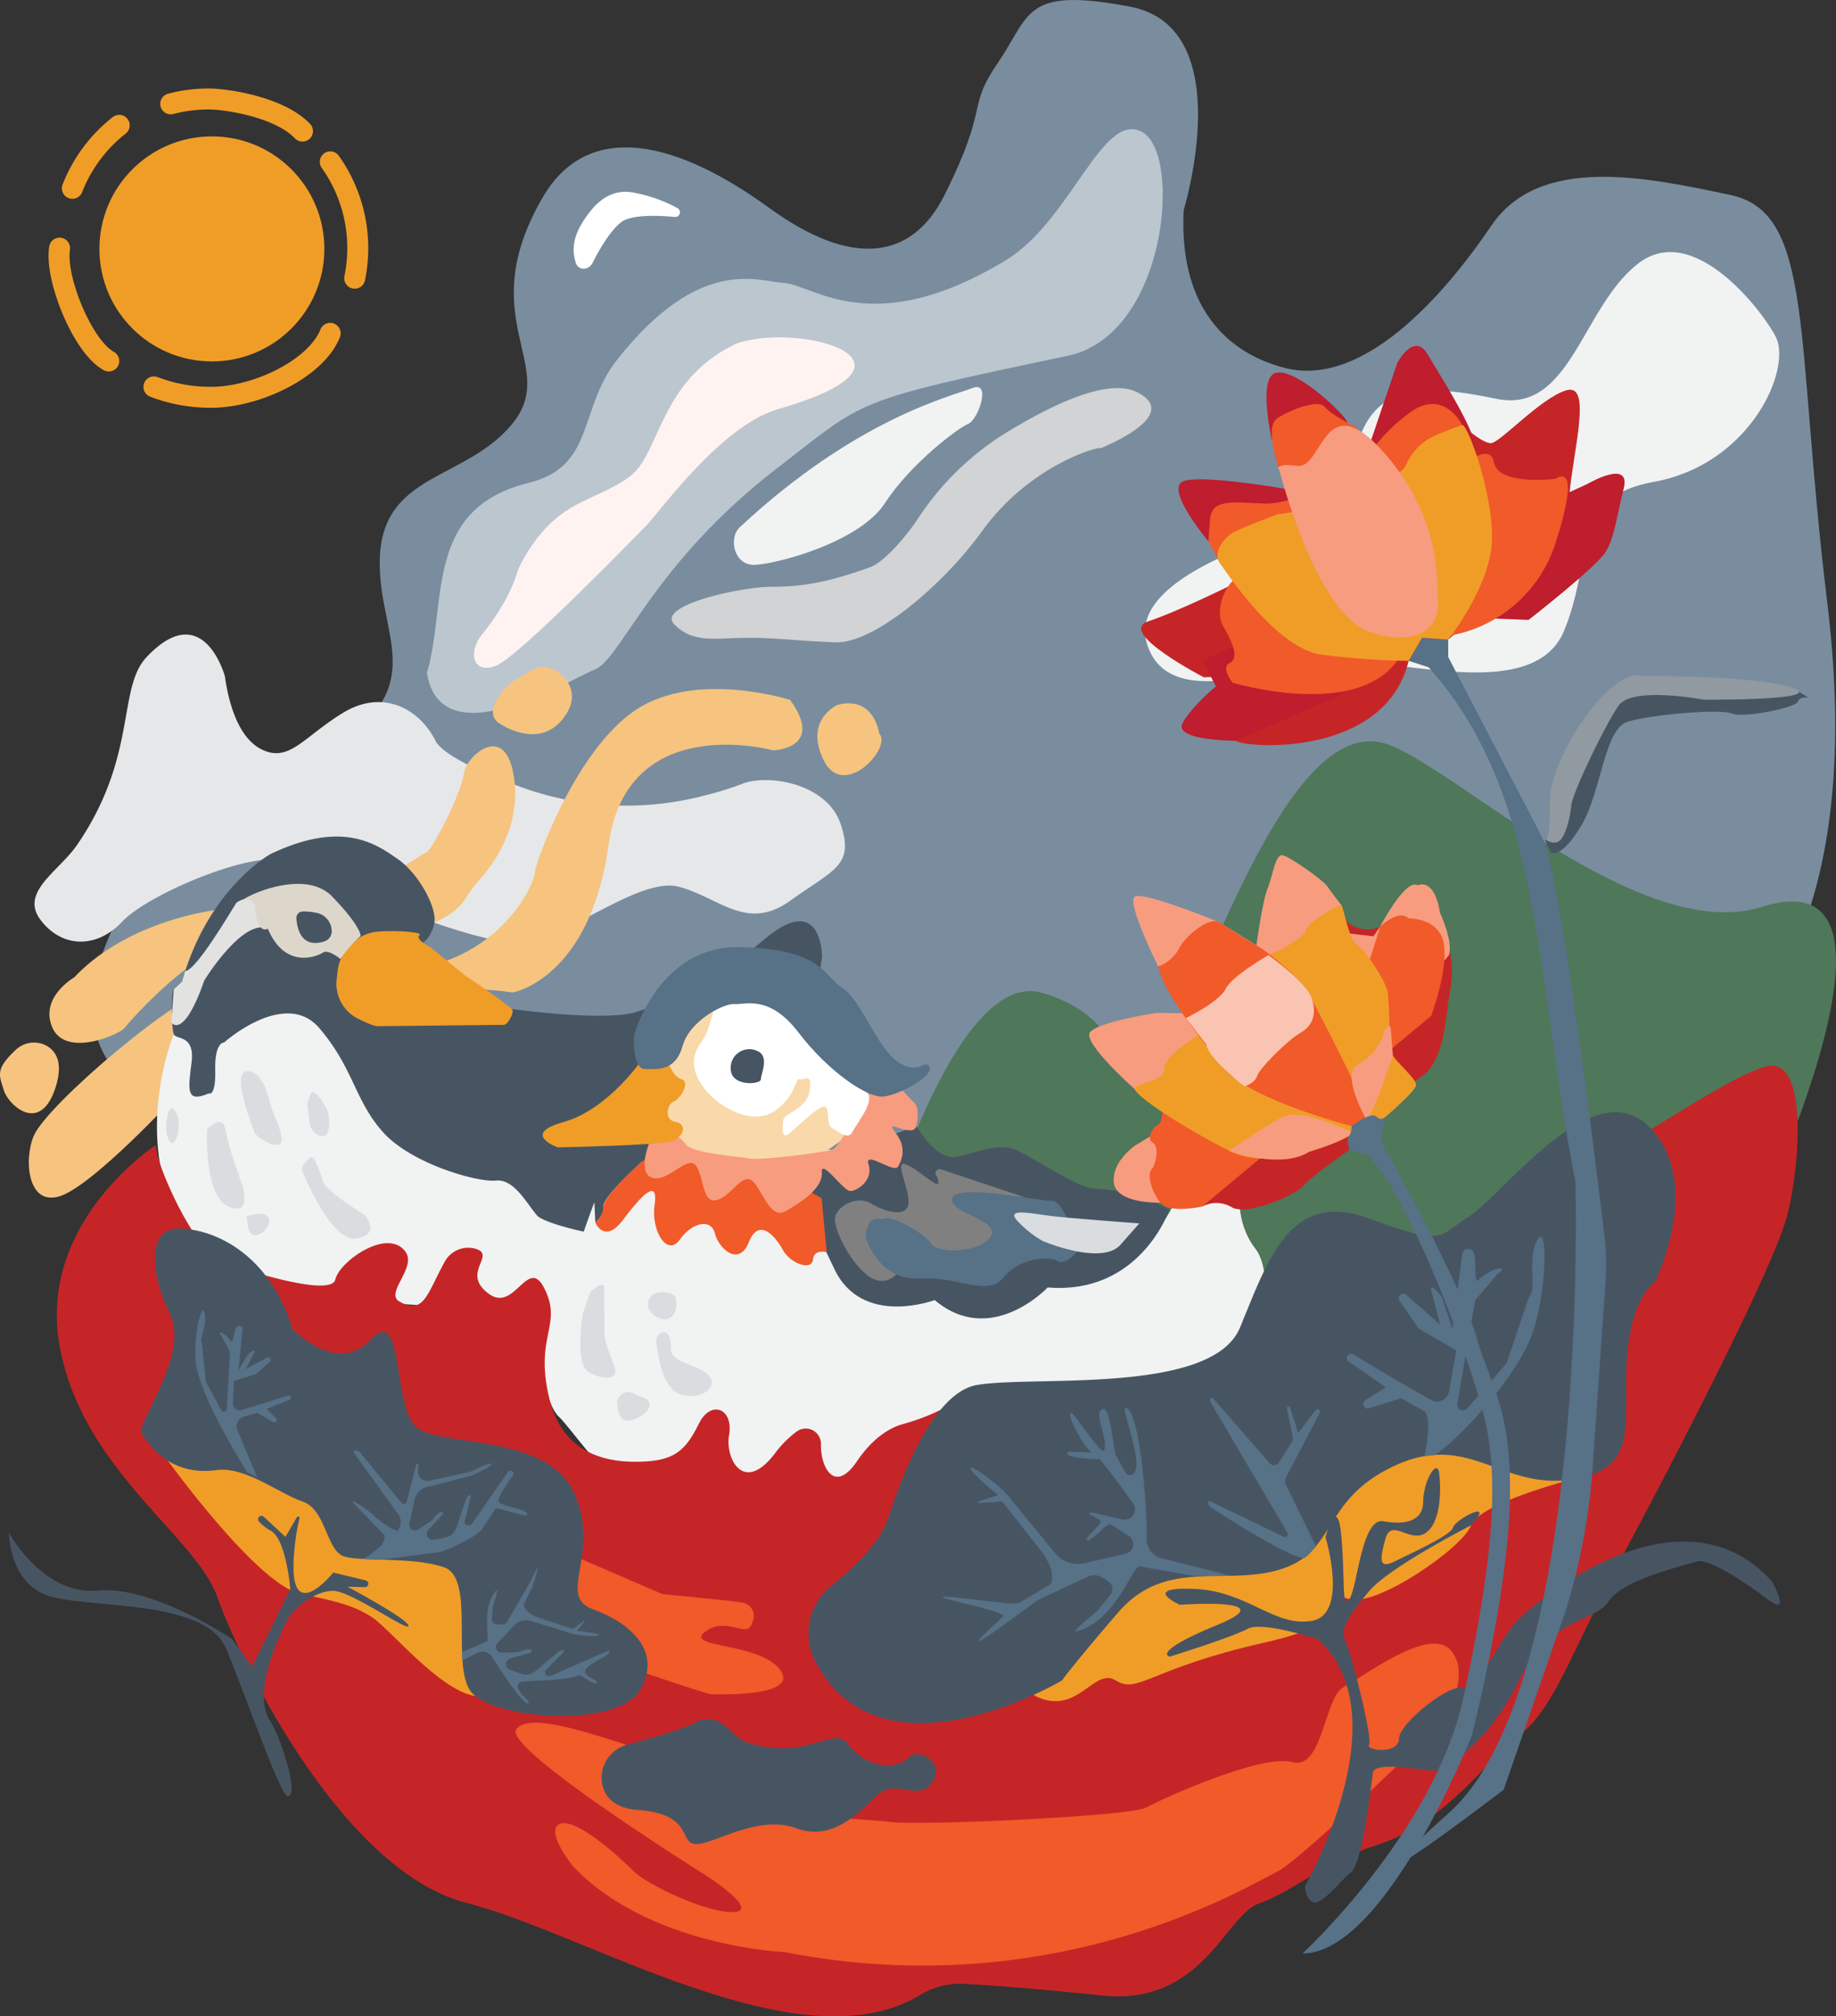 <svg xmlns="http://www.w3.org/2000/svg" viewBox="0 0 438.135 480.969">
  <rect x="0" y="0" width="438.135" height="480.969" fill="#333333" stroke="none"/>
  <defs>
    <style>
      .cls-1 {
        fill: #798d9f;
      }

      .cls-2 {
        fill: #e6e7e8;
      }

      .cls-3 {
        fill: #f1f2f2;
      }

      .cls-4 {
        fill: #fff;
      }

      .cls-5 {
        fill: #bcc6cf;
      }

      .cls-6 {
        fill: #fef3f0;
      }

      .cls-7 {
        fill: #d1d3d4;
      }

      .cls-8 {
        fill: #f6c47e;
      }

      .cls-9 {
        fill: #4f775a;
      }

      .cls-10 {
        fill: #475563;
      }

      .cls-11 {
        fill: #f09d28;
      }

      .cls-12 {
        fill: #e2e2e1;
      }

      .cls-13 {
        fill: #ddd7cb;
      }

      .cls-14 {
        fill: #dadde0;
      }

      .cls-15, .cls-16 {
        fill: none;
      }

      .cls-15 {
        stroke: #f09d28;
        stroke-linecap: round;
        stroke-miterlimit: 10;
        stroke-width: 5px;
      }

      .cls-17 {
        fill: #f9d8a9;
      }

      .cls-18 {
        fill: #f15a29;
      }

      .cls-19 {
        fill: #f79c7f;
      }

      .cls-20 {
        fill: #577187;
      }

      .cls-21 {
        fill: gray;
      }

      .cls-22 {
        fill: #c62527;
      }

      .cls-23 {
        fill: #fac4b2;
      }

      .cls-24 {
        fill: #be1e2d;
      }

      .cls-25 {
        fill: #9199a1;
      }
    </style>
  </defs>
  <g id="vectorart_page_4" data-name="vectorart page 4" transform="translate(0.001 -0.001)">
    <g id="bckg_1_" transform="translate(-0.001 0.001)">
      <path id="Path_867" data-name="Path 867" class="cls-1" d="M211.465,49.562c-21.9-15.923-43.1-21.245-54.025-2.43-16.931,29.156,4.248,40.065-7.286,54.025-11.213,13.572-30.961,11.534-31.564,32.172s16.39,33.387-23.676,51.6c-13.136,5.97-24.891,9.1-34.6,26.1C44.957,237.9,43.487,254.2,78.005,272.982s236.663,23.64,250.015-3.068c0,0,156.8,44.415,135.978-126.267-7.722-63.283-3.033-92.88-23.068-97.128s-45.529-9.711-57.062,7.286S353.188,92.422,334.7,87.8c-12.142-3.033-25.5-12.749-24.283-37.635,0,0,13.409-43.583-12.749-48.562-25.5-4.856-23.676,1.823-31.564,13.357-7.664,11.2-1.823,9.711-12.749,31.564C245.7,61.822,231.5,64.129,211.465,49.562Z" transform="translate(-27.959 -0.001)"/>
      <path id="Path_868" data-name="Path 868" class="cls-2" d="M28.859,394.032c-4.319,6.291-13.7,11.208-8.717,17.851s13.282,7.057,19.511.414,32.793-17.851,39.85-14.114,44,19.925,55.209,19.1S162.939,401.508,172.488,404s16.192,10.794,26.568,3.319,15.36-8.3,12.04-18.265-17.851-12.04-23.662-9.549a75.188,75.188,0,0,1-8.378,2.606,73.557,73.557,0,0,1-44.578-2.021c-9.342-3.451-18.4-7.554-20.105-10.966-3.738-7.471-12.454-12.454-22-6.643S79.5,374.521,72.86,371.2s-8.3-14.528-8.717-17.433c0,0-5.137-18.9-18.679-4.565C38.407,356.67,43.386,372.862,28.859,394.032Z" transform="translate(-10.479 -192.465)"/>
      <g id="Group_258" data-name="Group 258" transform="translate(101.88 30.815)">
        <path id="Path_869" data-name="Path 869" class="cls-3" d="M659.274,202.746a44.223,44.223,0,0,0-6.709,1.453c-10.552,3.284-35.579,12.577-31.445,25.806,5.212,16.685,30.437,5.129,44.313,4.169,15.117-1.043,47.963,10.429,55.262-7.3s1.167-31.776,21.378-35.452c22.94-4.169,32.846-26.59,29.2-34.408-2.386-5.111-19.291-28.153-32.846-17.728s-16.161,35.971-33.889,32.322-29.2-3.649-33.365,11.468C667.414,196.689,665.35,201.852,659.274,202.746Z" transform="translate(-449.309 -107.287)"/>
        <path id="Path_870" data-name="Path 870" class="cls-4" d="M313.566,122.259a1.9,1.9,0,0,1-2.051-1.272c-1.479-4.477.181-8.223,3.319-12.278,2.43-3.143,5.934-5.6,10.737-4.53a35.274,35.274,0,0,1,10.209,3.663,1.126,1.126,0,0,1-.682,2.087c-4.085-.383-10.4-.612-12.833,1.281-2.839,2.21-5.639,7.383-6.806,9.711a2.487,2.487,0,0,1-1.893,1.338Z" transform="translate(-275.951 -88.99)"/>
        <path id="Path_871" data-name="Path 871" class="cls-5" d="M231.687,198.8c4.438-16.487-.669-38.375,23.94-44.406,16.068-3.936,11.767-17.534,21.276-29.526,19.691-24.829,33.484-18.556,39.687-18.19,7.026.414,21.1,13.88,52.916-5.375,15.707-9.509,23.152-35.967,32.661-30.592s5.789,48.368-17.776,53.329c-52.3,11.01-47.954,10.337-69.451,26.872-29.632,22.791-37.2,45.476-43.407,47.954s-36.794,21.5-40.1.828C231.383,199.392,231.607,199.106,231.687,198.8Z" transform="translate(-231.425 -70)"/>
        <path id="Path_872" data-name="Path 872" class="cls-6" d="M268.252,236.595a15.154,15.154,0,0,0-1.114,2.659c-1.061,3.346-3.346,8.272-8.307,14.475-3.465,4.332-2.069,9.509,3.306,7.44s32.282-29.8,35.553-33.07c3.627-3.627,18.076-24.2,31.934-28.205,39.5-11.415,4.376-20.942-10.31-15.5-.189.07-.352.2-.541.295-17.763,8.871-17.363,26.044-24.8,31.419C285.245,222.411,276.485,221.358,268.252,236.595Z" transform="translate(-245.706 -133.154)"/>
        <path id="Path_873" data-name="Path 873" class="cls-7" d="M423.02,241.183a67.525,67.525,0,0,1,21.135-20.4c10.508-6.419,24.032-13,30.961-9.535,12.318,6.159-12.683,14.906-9.474,13.74,4.741-1.726-14.523,1.492-27.475,19.423-9.324,12.908-25.863,26.9-35.055,26.528-11.842-.475-15.633-1.422-25.582-.946-5.93.282-9.474,0-12.789-3.315-4.556-4.556,16.042-9,23.213-9,7.105,0,13.264-.946,23.684-4.737C414.189,252,419.141,247.056,423.02,241.183Z" transform="translate(-305.687 -148.528)"/>
        <path id="Path_874" data-name="Path 874" class="cls-3" d="M399.252,243.151c-2.8,2.606-1.422,9,3.315,9s25.106-5.212,31.265-14.686,17.526-18,19.9-18.947,5.683-10.42.947-8.527S427.2,217.1,399.252,243.151Z" transform="translate(-324.565 -148.224)"/>
      </g>
      <g id="Group_259" data-name="Group 259" transform="translate(0 159.048)">
        <path id="Path_875" data-name="Path 875" class="cls-8" d="M16.845,479.819c-2.492,5.6-1.6,17.244,6.414,14.435S50.526,470.6,50.526,470.6s33.686-31.278,80.6-24.864c0,0,18.446-3.209,22.857-35.289s39.3-22.456,39.3-22.456,12.432-.4,4.01-12.031c0,0-22.456-7.22-36.891,2.408s-24.059,36.891-24.059,38.9-6.819,18.846-28.069,22.857-32.881-1.2-45.313,2.408S20.054,472.6,16.845,479.819Z" transform="translate(-8.739 -368.043)"/>
        <path id="Path_876" data-name="Path 876" class="cls-8" d="M3.75,566.66a6.3,6.3,0,0,1,7.647-.819c2.091,1.334,3.636,4.05,1.919,9.575-3.61,11.631-11.34,4.446-12.432.8C-.172,572.682-1.233,571.326,3.75,566.66Z" transform="translate(0.001 -475.267)"/>
        <path id="Path_877" data-name="Path 877" class="cls-8" d="M32.725,459.52s-8.422,4.812-5.212,12.031,16.042,1.6,17.244,0,15.236-17.244,22.857-18.045c7.224-.762,50.477-.079,58.379-12.643a32.813,32.813,0,0,1,3.39-4.6c3.531-3.922,9.553-12.357,8.408-23.253-1.6-15.236-11.472-6.317-12.031-2.408-.8,5.613-8.021,19.247-9.223,19.247S103.3,441.875,66.411,443.478C66.407,443.478,45.558,445.882,32.725,459.52Z" transform="translate(-14.992 -385.436)"/>
        <path id="Path_878" data-name="Path 878" class="cls-8" d="M272.737,364.338a12.975,12.975,0,0,0-4.385,4.4c-1.2,2.034-1.946,4.574.418,6.075,4.411,2.809,11.631,4.812,16.042-2.408s-4.01-12.432-7.22-10.825C275.884,362.437,274.066,363.515,272.737,364.338Z" transform="translate(-149.582 -361.286)"/>
        <path id="Path_879" data-name="Path 879" class="cls-8" d="M447.795,381.49s-8.021,3.61-3.209,13.233,16.443-3.209,13.233-6.414C457.819,388.3,456.617,379.082,447.795,381.49Z" transform="translate(-248.005 -372.371)"/>
      </g>
      <path id="Path_880" data-name="Path 880" class="cls-9" d="M475.64,520.988s18.1-65.537,39.321-59.294c18.934,5.569,15.606,18.1,24.965,17.477,9.258-.616,30.583-86.135,57.423-76.772,16.39,5.719,60.4,47.9,89.323,38.784,44.085-13.889-8.017,89.547-8.017,89.547l-49.473,22.716L483.749,567.177Z" transform="translate(-266.249 -224.851)"/>
    </g>
    <g id="ducklft_1_" transform="translate(37.454 199.553)">
      <path id="Path_881" data-name="Path 881" class="cls-3" d="M89.1,552.927S79.071,576.664,90.7,598.6s113.768,30.7,136.867-3.949l-85.541-21.276L124.257,547.05,99.031,549.9Z" transform="translate(-85.081 -505.775)"/>
      <path id="Path_882" data-name="Path 882" class="cls-10" d="M152.942,478.684s2.117-1.131,2.826-4.8-3.817-11.869-8.761-15.258-13-9.465-30.376-1.131c0,0-14.836,8.193-21.052,30.376A15.761,15.761,0,0,0,93.6,489.7c-.7.845-.563,9.324,0,10.737s5.085,0,4.239,6.78-1.272,9.606,4.1,7.347c0,0,1.695.99,1.554-5.653s2.118-6.5,2.118-6.5,14.554-13,22.747-3.39,8.338,17.094,15.117,24.723,22.571,12.049,26.955,11.613,7.237,5.265,9.87,8.334,37.728,11.186,49.57,1.536S248.3,481.845,248.3,481.845s0-15.571-13.6-4.169S211.669,492.371,204.427,495s-30.147-.577-30.147-.577l-20.959-6Z" transform="translate(-89.585 -453.293)"/>
      <path id="Path_883" data-name="Path 883" class="cls-11" d="M186.112,507.583l-.969,1.026a9.315,9.315,0,0,0-2.47,5.314l-.242,2.113a9.294,9.294,0,0,0,1.136,5.63h0a9.292,9.292,0,0,0,3.953,3.764c1.708.85,3.777,1.783,4.631,1.783,1.572,0,29.258-.312,30.2-.312s2.611-3.17,1.889-3.777c-2.267-1.9-8.461-6.247-10.548-7.572a9.968,9.968,0,0,1-.894-.643l-7.352-5.991a9.423,9.423,0,0,0-1.277-.885c-1-.577-2.892-1.814-1.946-2.523.92-.691-5.406-1.215-10.1-.828A9.3,9.3,0,0,0,186.112,507.583Z" transform="translate(-139.541 -481.985)"/>
      <path id="Path_884" data-name="Path 884" class="cls-12" d="M92.86,515.82s2.853,4.385,7.9-10.09c0,0,9.214-14.915,15.135-12.282s-.22-7.678-.22-7.678-6.361,0-7.457,1.756-9.65,16.231-12.062,16.011l-.718,2.509-1.977,1.836Z" transform="translate(-89.436 -471.473)"/>
      <path id="Path_885" data-name="Path 885" class="cls-13" d="M155.386,496.86s-2.853-2.412-4.169-1.536-8.994,4.169-13.158-5.7c0,0-2.633,1.757-3.073-5.7a2.614,2.614,0,0,0-2.412-1.316c-1.536.22,13.819-7.9,20.836-.656s6.8,9.43,6.8,9.43A28.551,28.551,0,0,0,155.386,496.86Z" transform="translate(-111.606 -467.648)"/>
      <path id="Path_886" data-name="Path 886" class="cls-10" d="M162.116,493.882a1.533,1.533,0,0,0-1.462,1.651c.172,2.509,1.2,7.149,6.564,5.525a2.567,2.567,0,0,0,1.871-2.663,4.5,4.5,0,0,0-3.636-4.191A14.24,14.24,0,0,0,162.116,493.882Z" transform="translate(-127.383 -476.01)"/>
      <path id="Path_887" data-name="Path 887" class="cls-14" d="M93.051,603.015s-1.536-5.265-2.633-.876.656,7.9,1.757,6.141S93.051,603.015,93.051,603.015Z" transform="translate(-87.874 -535.635)"/>
      <path id="Path_888" data-name="Path 888" class="cls-14" d="M112.232,609.677s-.876,15.791,5.045,18.424,3.289-5.265,3.289-5.265-3.289-8.774-3.949-12.943S112.232,609.677,112.232,609.677Z" transform="translate(-100.254 -539.885)"/>
      <path id="Path_889" data-name="Path 889" class="cls-14" d="M133.966,595.348s-5.921-14.695-1.972-14.915,5.265,6.361,5.7,8.113,4.385,9.214,1.757,9.43S133.966,595.348,133.966,595.348Z" transform="translate(-110.581 -524.459)"/>
      <path id="Path_890" data-name="Path 890" class="cls-14" d="M166.6,595.6c.876,2.633-.22,5.265,2.853,6.581s2.412-4.825,1.972-5.921-3.073-5.485-3.949-4.169A7.546,7.546,0,0,0,166.6,595.6Z" transform="translate(-130.713 -530.851)"/>
      <path id="Path_891" data-name="Path 891" class="cls-14" d="M133.71,658.326c.22,2.192.44,5.045,2.633,4.385s3.509-3.509,2.192-4.6S133.71,658.326,133.71,658.326Z" transform="translate(-112.302 -567.697)"/>
      <path id="Path_892" data-name="Path 892" class="cls-14" d="M164.121,631.048s6.581,16.231,12.5,15.355,2.633-5.485,1.316-6.141-8.334-5.485-8.994-7.017-2.192-7.237-3.289-6.141S163.025,629.076,164.121,631.048Z" transform="translate(-129.114 -550.509)"/>
    </g>
    <g id="Group_260" data-name="Group 260" transform="translate(14.084 23.614)">
      <circle id="Ellipse_231" data-name="Ellipse 231" class="cls-11" cx="26.841" cy="26.841" r="26.841" transform="translate(9.639 8.919)"/>
      <path id="Path_893" data-name="Path 893" class="cls-15" d="M43.87,161.379c-6.234-3.39-12.894-19.661-11.745-26.929" transform="translate(-31.994 -98.875)"/>
      <path id="Path_894" data-name="Path 894" class="cls-15" d="M125.5,180.62c-3.447,8.615-18.089,15.5-28.993,15.254A37.78,37.78,0,0,1,83.44,193.4" transform="translate(-60.792 -124.72)"/>
      <path id="Path_895" data-name="Path 895" class="cls-15" d="M179.04,87.71a35.431,35.431,0,0,1,6.551,20.581,35.954,35.954,0,0,1-.722,7.171" transform="translate(-114.306 -72.711)"/>
      <path id="Path_896" data-name="Path 896" class="cls-15" d="M92.55,54.8A35.644,35.644,0,0,1,101.6,53.64c4.314,0,16.936,1.924,22.39,7.664" transform="translate(-65.892 -53.64)"/>
      <path id="Path_897" data-name="Path 897" class="cls-15" d="M39.23,82.949A35.506,35.506,0,0,1,50.407,67.92" transform="translate(-36.045 -61.634)"/>
    </g>
    <g id="kackavpravo_1_" transform="translate(127.928 225.922)">
      <path id="Path_898" data-name="Path 898" class="cls-3" d="M315.885,621.14s-9.452,8.483-9.21,10.667-1.941,3.879-1.941,3.879l-.242-4.847s-2.426,6.546-2.668,7.515,1.695,3.394-.969,5.573-11.151,16.24-10.182,21.333,2.668,14.3,5.331,16.724,11.151,15.029,14.545,14.787S440.02,736.124,463.014,668.94c0,0,4.31-20.48-.718-26.947s-3.953-14.373-3.236-16.887-4.671-11.138-6.828-10.42-6.467,10.42-6.467,10.42-4.684,10.5-6.075,10.843-63.063-18.591-63.063-18.591Z" transform="translate(-290.596 -569.982)"/>
      <path id="Path_899" data-name="Path 899" class="cls-10" d="M460.739,610.13s4.671,8.25,9.465,7.352,10.486-3.6,14.682-1.5,14.382,8.69,17.68,8.99,10.187.9,11.987,1.8l6.59,3.3s-6.89,20.374-29.064,18.578c0,0-13.484,14.382-26.968,3,0,0-17.38,6.59-23.97-7.493s-8.69-16.482-8.69-16.482l.9-7.356Z" transform="translate(-370.002 -567.455)"/>
      <path id="Path_900" data-name="Path 900" class="cls-16" d="M401.015,584.278s-5.089,1.453-4.121,3.878,4.363,6.3,5.82,6.3,8.725,3.878,8.725,3.878l11.877-5.573,1.453-9.94-5.82-8.483-8.967-6.062Z" transform="translate(-350.03 -544.028)"/>
      <path id="Path_901" data-name="Path 901" class="cls-17" d="M355.75,544.37l2.184,32.7,32.48,4.627,16.966-12.031s-12.362-27.453-12.362-28.377S355.75,544.37,355.75,544.37Z" transform="translate(-327.067 -528.839)"/>
      <path id="Path_902" data-name="Path 902" class="cls-18" d="M322.71,637.782s2.166,5.3,6.661-.7,8.391-9.888,7.493-3.6,3,12.586,5.992,8.391,7.493-5.094,8.391-1.5,5.692,8.091,8.091,2.1,6.291-1.5,8.091,1.8,6.89,5.093,7.193,2.4,3.3-1.8,3.3-1.8l-1.2-12.885L364.136,624.8H351.549L340.9,618.39l-7.03,4.847s-8.84,7.783-9.21,10.667A5.335,5.335,0,0,1,322.71,637.782Z" transform="translate(-308.572 -572.079)"/>
      <path id="Path_903" data-name="Path 903" class="cls-19" d="M350.5,596.987s-2.91,7.03.726,8.241,8.483-5.573,10.425-2.91,1.453,8.967,4.847,8.241,5.82-6.062,8.241-4.847,4.363,9.7,8.241,7.515,8.967-5.573,8.725-9.21,5.089,4.363,6.788,4.363,5.573-2.668,4.363-6.3,6.062,2.184,7.03.484,2.184-4.6-.726-8.241,4.363,1.695,5.089-1.453.242-5.089-.726-5.82-7.03-7.757-7.03-7.757-10.425,18.424-12.12,19.15-17.455,2.668-19.876,2.184-13.819-1.211-15.272-3.394-4.847-3.394-4.847-3.394Z" transform="translate(-323.511 -550.191)"/>
      <path id="Path_904" data-name="Path 904" class="cls-11" d="M317.652,574.89s-8,11.635-18.424,14.545-1.453,6.062-1.453,6.062,24.239-.484,27.149-1.453,3.878-4.121.969-4.6-1.941-4.363-.484-4.847,4.121-4.6,1.941-5.331-3.152-3.878-3.152-3.878Z" transform="translate(-292.606 -547.728)"/>
      <path id="Path_905" data-name="Path 905" class="cls-4" d="M380.968,536.518s-.969,5.82-3.152,8.725-2.668,6.546.969,11.151,11.635,8.725,16.724,5.089,4.847-8,5.82-7.515,3.152-1.941,2.426,2.668-6.062,5.331-6.3,7.03-.484,4.6,1.211,3.394,6.788-6.546,8.483-6.546.242,4.12,1.941,5.089,3.878,2.91,4.847.969,4.847-6.546,3.878-8.967-7.03-14.787-7.03-14.787L391.872,529.73Z" transform="translate(-338.466 -522.449)"/>
      <path id="Path_906" data-name="Path 906" class="cls-10" d="M402.693,569.066a4.455,4.455,0,0,0-6.555,4.8c.026.11.057.224.092.335.969,3.152,7.03,2.668,7.03,1.453s1.941-5.089-.484-6.546A.5.5,0,0,1,402.693,569.066Z" transform="translate(-349.609 -544.136)"/>
      <path id="Path_907" data-name="Path 907" class="cls-20" d="M343.606,534.291s-.484,8,2.668,8,7.273.484,8.967-5.573,9.94-10.182,12.362-9.94,8.241-2.426,15.272,6.788,16.482,15.756,20.361,15.272,11.877-4.847,10.909-7.031-2.426,2.184-7.515-1.211-8.725-14.787-13.33-17.7-4.6-9.21-24.239-9.7S343.606,534.291,343.606,534.291Z" transform="translate(-320.254 -513.191)"/>
      <path id="Path_908" data-name="Path 908" class="cls-21" d="M477.894,631.934l19.784,6.595-7.792,1.8,3.3,10.187-19.775,2.7-11.085-5.094,5.992,7.493s-2.7,4.794-7.193,2.1-9.289-11.987-8.391-14.682,5.393-4.794,8.391-3,8.391,3.6,8.99.3-3.6-10.786-.6-9.588,7.493,5.692,7.792,4.495a3.222,3.222,0,0,0-.568-1.919A.968.968,0,0,1,477.894,631.934Z" transform="translate(-381.293 -578.918)"/>
      <path id="Path_909" data-name="Path 909" class="cls-20" d="M469.21,656.712s2.971,10.367,12.723,9.83,16.341,4.552,20.237-.242,11.085-5.094,12.886-3.9,4.794-2.4,4.794-2.4-2.7-11.987-6.291-11.987c-1.382,0-5.058-.616-9.117-1.175-6.511-.9-14-1.638-14.554.577-.9,3.6,11.384,5.093,9.289,8.99s-12.586,4.495-14.382,1.8-9.289-6.59-10.786-5.992S469.809,650.72,469.21,656.712Z" transform="translate(-390.579 -587.513)"/>
      <path id="Path_910" data-name="Path 910" class="cls-14" d="M556.584,663.809s14.083,5.991,18.578.9l4.495-5.094s-16.482-1.2-21.276-1.8-10.187-1.8-8.091.9A25.745,25.745,0,0,0,556.584,663.809Z" transform="translate(-435.704 -593.708)"/>
      <path id="Path_911" data-name="Path 911" class="cls-14" d="M357.184,721.88a2.1,2.1,0,0,0-1.418,2.241c.321,3.139,1.523,11.067,5.587,12.5,5.093,1.8,9.888-2.1,6.59-4.794s-8.69-2.7-8.69-5.992C359.257,723.262,358.707,721.417,357.184,721.88Z" transform="translate(-327.07 -629.969)"/>
      <path id="Path_912" data-name="Path 912" class="cls-14" d="M352.206,700.819c-2.012,2.012-.9,4.794,2.1,5.692s4.2-2.7,3.6-4.794S353.1,699.921,352.206,700.819Z" transform="translate(-324.514 -617.836)"/>
      <path id="Path_913" data-name="Path 913" class="cls-14" d="M338.042,754.421c2.144,1.224,3.9.9,4.2,2.7s-3.6,4.2-5.692,3.9-2.1-4.794-2.1-4.794S335.947,753.224,338.042,754.421Z" transform="translate(-315.144 -648.067)"/>
      <path id="Path_914" data-name="Path 914" class="cls-14" d="M315.234,702.793s-2.1,11.987,1.2,14.083,7.493,2.1,6.291-1.2-2.7-6.59-2.4-9.289c.106-.946-.189-7.885,0-9.289.194-1.431-1.219-1.026-2.307-.079-.348.3-.7.607-1.065.885Z" transform="translate(-304.02 -615.615)"/>
    </g>
    <g id="kvt_1_" transform="translate(2.156 82.503)">
      <path id="Path_915" data-name="Path 915" class="cls-22" d="M54.5,596.376S26.222,614.632,31.466,644.2s32.427,45.3,37.67,60.082,29.566,65.33,59.607,72.959c28.681,7.286,79.545,39.308,108.16,21.862a18.394,18.394,0,0,1,10.548-2.6c5.9.308,16.231,1.043,32.828,2.773,23.975,2.5,29.328-19.106,37.433-21.967s15.729-9.971,28-13.894c16.561-5.3,25.991-19.938,33.7-25.868,8.91-6.854,11.6-18.005,26.383-45.661s34.937-67.267,37.921-78.607c3.02-11.472,5.181-38.014-4.829-35.628s-35.953,21.73-42.627,22.685-78.678,54.839-114.922,52.929c-21.219-1.118-32.3,2.342-37.846,5.406a51.513,51.513,0,0,1-10.856,4.319c-3.095.885-7.052,3.209-10.9,8.871-5.41,7.955-8.695,1.259-8.584-4.077a3.624,3.624,0,0,0-5.705-3.09,24.342,24.342,0,0,0-5.261,5.261c-7.629,10.015-11.921.955-10.966-4.292,1.162-6.383-4.292-8.584-7.154-2.861s-5.243,8.584-12.4,9.06-19.542-.295-23.178-14.431c-3.953-15.373,3.134-17.882-1.316-26.788-3.953-7.906-7.026,5.71-13.176,1.316-6.986-4.988,1.818-9.245-3.214-10.8a6.383,6.383,0,0,0-7.413,3.1c-4.257,7.722-4.983,12.8-10.83,9.452-3.513-2.007,4.292-8.1,1.431-11.921-4.292-5.723-15.734,2.386-16.689,6.674s-21.2-2.034-27.4-4.416S54.023,600.188,54.5,596.376Z" transform="translate(-19.408 -405.768)"/>
      <g id="Group_264" data-name="Group 264" transform="translate(0 182.805)">
        <path id="Path_916" data-name="Path 916" class="cls-18" d="M293.158,943.675s-6.934-8.633-3.024-10.081,14.14,7.92,17.521,11.292,18.014,10.218,24.063,9.755-6.564-8.593-6.564-8.593S276.667,915.8,279.643,911.12c3.5-5.494,26.968,4.495,35.39,6.331,2.184.475,11.459,5.186,17.468,9.482,7.008,5.01,33.083,5.622,36.385,6.207,5.52.977,57.168-1.263,61.157-3.451s27.506-12.846,34.822-10.812,7.532-15.483,12.3-17.961,20.409-14.594,25.52-8.7-1.7,16.777-1.7,16.777-34.03,33.413-39.955,36.143S408.8,976.939,343.8,964.212C343.8,964.207,311.308,962.908,293.158,943.675Z" transform="translate(-158.619 -763.849)"/>
        <path id="Path_917" data-name="Path 917" class="cls-18" d="M310.547,867.581s21.457.982,16.7-5.7-22.883-5.278-18.107-9.086,9.535.969,10.97-1.417.96-5.243-2.377-5.727-18.6-1.933-18.6-1.933l-36.7-15.787s-25.767,11.411,3.306,23.372S310.547,867.581,310.547,867.581Z" transform="translate(-143.167 -728.758)"/>
        <path id="Path_918" data-name="Path 918" class="cls-10" d="M332.247,937.614a8.149,8.149,0,0,0-5.8,10.213c.841,2.668,3.134,4.992,8.422,5.375,13.352.973,9.527,8.118,13.819,8.127s14.792-7.132,23.847-3.782,15.263-4.27,19.564-8.078,9.535,1.919,12.877-2.844-3.328-8.109-5.239-6.207c-4.081,4.068-11.446,1.893-14.778-2.879s-10.02,4.279-24.318-.511c-3.531-1.184-6.19-7.638-11.913-4.785C345.075,934.057,337.362,936.254,332.247,937.614Z" transform="translate(-184.691 -786.746)"/>
        <g id="Group_262" data-name="Group 262" transform="translate(0 27.733)">
          <g id="Group_261" data-name="Group 261" transform="translate(37.486 43.859)">
            <path id="Path_919" data-name="Path 919" class="cls-11" d="M90.05,776.25S111.815,806.5,122.2,808.59s13.119,3.2,16.773,5.424c4.671,2.844,19.282,21.426,27.655,18.732s3.509-17.5,3.509-17.5l-17.772-28.518-28.782-5.974-26.7-15.47Z" transform="translate(-90.05 -765.28)"/>
          </g>
          <path id="Path_920" data-name="Path 920" class="cls-10" d="M73.624,821.646a.328.328,0,0,1,.6.242,54.546,54.546,0,0,0-1.312,8.615c-1.44,17.869,9.355,4.38,9.355,4.38l7.748,1.875a.822.822,0,0,1-.216,1.62l-4.121-.11s13.916,7.418,14.532,9.223c.74,2.161-13.585-8.232-17.953-8.237s-9.584,4.077-11.243,7.471C64.872,859.317,64.71,866.554,67.2,870.3s7,17.569,4.266,17.957c-1.748.247-9.835-23.447-14.814-35.311s-33.057-9.4-42.416-12.538S4.9,825.419,4.9,825.419s8.091,14.985,21.2,13.757,32.009,11.56,32.009,11.56l4.781,6.586,9.135-18.476s-.991-12.08-4.728-13.96a10.727,10.727,0,0,1-2.747-2.161.81.81,0,0,1,1.145-1.145l5.164,4.794Z" transform="translate(-4.9 -752.809)"/>
          <path id="Path_921" data-name="Path 921" class="cls-10" d="M94.349,723.291c6.824-.964,14.968,5.635,20.581,7.515,1.972.66,3.249,2.32,4.266,4.253,1.875,3.566,2.866,8.052,5.7,8.862,4.367,1.255,16.222.022,23.706,2.527s1.84,22.465,6.2,29.337,34.932,9.408,40.558.057-2.474-16.227-11.2-19.361,1.889-13.1-4.332-27.462-31.186-11.274-37.419-15.65-3.077-29.958-11.2-21.232-18.714-2.522-18.714-2.522c-5.591-18.1-18.688-23.737-26.885-23.957s-6.793,11.428-2.434,20.171-5.023,21.831-6.9,28.069C76.269,713.905,81.243,725.144,94.349,723.291Z" transform="translate(-44.845 -665.653)"/>
          <path id="Path_922" data-name="Path 922" class="cls-20" d="M118.237,748.681s-10.411-16.28-12.1-25.115c-1.083-5.67,1.325-17.028,2.065-12.238.37,2.417-1.488,5.763-.744,6.691l.929,9.1,3.645,6.806a.737.737,0,0,0,1.387-.308l.731-13.559-2.043-3.9c-1.44-1.6.929-.744,2.232,1.3.462.722.841-2.716,1.409-3.39a.782.782,0,0,1,1.374.581l-.924,9.685,2.043-3.346c.185-.581,1.928-1.721,1.858-1.114l-2.232,4.275,5.142-2.778a.585.585,0,0,1,.674.947l-3.214,2.945-5.388,1.673-.26,5.344a1.6,1.6,0,0,0,2.069,1.611l5.745-1.748,5.322-1.726a.555.555,0,0,1,.524.955l-5.6,2.254,2.219,2.2a.581.581,0,0,1-.7.916l-3.746-2.179-3.2.929a2.379,2.379,0,0,0-1.532,3.2l4.732,11.292Z" transform="translate(-61.417 -690.576)"/>
          <path id="Path_923" data-name="Path 923" class="cls-20" d="M222.421,804.086c.225-.55,1.4-1.884,2.738-4.191.295-.506,7.149,1.95,7.5,1.47.938-1.272-5.344-1.906-6.6-3.033-.9-.806,3.077-6.009,3.337-6.52a.7.7,0,0,0-1.171-.753l-8.65,12.4a1.028,1.028,0,0,1-1.787-.365l1.492-6.058c-.225-.8-.33-.484-1.021.3l-2.021,6c-.559,1.867-1.259,3.068-3.134,3.421l-2.611.489a1.42,1.42,0,0,1-1.435-2.2l3.513-3.79a.405.405,0,0,0-.387-.674,5.407,5.407,0,0,0-1.823,1.638,4.97,4.97,0,0,1-1.171,1.017l-2.307,1.453a1.351,1.351,0,0,1-2.214-1.294l1.2-5.617a4.085,4.085,0,0,1,2.729-3.033l10.275-2.619a6.223,6.223,0,0,0,.964-.33c5.538-2.434,6.586-4.239-.506-.81a.329.329,0,0,1-.092.031l-9.791,2.166a2.281,2.281,0,0,1-2.729-2.478l.128-1.2a.3.3,0,0,0-.59-.106l-2.245,8.813a.7.7,0,0,1-1.171.313l-10.006-12.142c-.515-.528-2.289-.81-.955.757l10.227,14.167a3.167,3.167,0,0,1,.167,3.095l-.282.572c-.365.744-5.785-3.068-6.124-3.826,0,0-4.856-3.8-4.772-2.875l7.638,7.92a3.208,3.208,0,0,1-1.153,2.769l-2.615,2.157c-.652.251-1.554.722-1.554.722s1.88.092,2.162.11l2.364.066a.473.473,0,0,0,.079,0l14.241-1.884a.35.35,0,0,0,.1-.026C213.084,809.84,221.422,806.534,222.421,804.086Z" transform="translate(-109.128 -733.004)"/>
          <path id="Path_924" data-name="Path 924" class="cls-20" d="M264.362,876.828c.48-.352,11.5-.308,13.85-1.576.515-.277,3.566,2.131,4.121,1.906,1.466-.594-2.047-1.149-2.531-2.769-.348-1.158,4.341-3.412,4.829-3.716.713-.44,1.6-1.642.814-1.36l-13.854,6.062a1.027,1.027,0,0,1-1.334-1.246l4.433-4.389c.225-.8-.026-.586-1.03-.277l-4.851,4.059c-1.448,1.3-2.677,1.959-4.46,1.281l-2.483-.942a1.422,1.422,0,0,1-.079-2.624l4.975-1.4a.407.407,0,0,0,.022-.779,5.34,5.34,0,0,0-2.408.445,5.152,5.152,0,0,1-1.528.26l-2.725.031a1.349,1.349,0,0,1-1.211-2.258l3.958-4.165a4.082,4.082,0,0,1,3.909-1.162l10.13,3.13a6.382,6.382,0,0,0,.995.224c6,.814,7.832-.18-.009-.955-.022,0,1.048-1.312,1.735-2.166a.121.121,0,0,0-.167-.172l-2.549,1.911-8.589-2.857c-1.453-.524-3.839-2.236-2.9-3.46l1.889-3.94c2.738-8.818-.225-1.409-.493-1.149l-5.763,10.006a5.1,5.1,0,0,1-2.4.286,1.2,1.2,0,0,1-1.1-1.312l.242-2.663c0-.48,1.642-5.089.74-4.019-3.57,4.222-1.321,11.538-2.184,12.084l-5.895,2.514.075,1.968,3.579-1.765a2.745,2.745,0,0,1,3.531.982c2.589,4.05,8.135,12.476,8.695,10.891C266.581,881.041,262.227,878.4,264.362,876.828Z" transform="translate(-142.357 -768.63)"/>
        </g>
        <g id="Group_263" data-name="Group 263" transform="translate(190.772)">
          <path id="Path_925" data-name="Path 925" class="cls-11" d="M684.432,747.68l2.822,23.8s-21.9,5.679-23.808,10.913-22.394,19.48-29.055,17.57,6.656,4.292-20.479,10.442-30,12.331-35.227,8.994-9.056,8.554-19.04,3.782,30.983-38.5,30.983-38.5Z" transform="translate(-505.324 -683.837)"/>
          <path id="Path_926" data-name="Path 926" class="cls-10" d="M498.762,738.2s-43.182,25.679-58.889-4.556a14.56,14.56,0,0,1,4.085-18.239,61.111,61.111,0,0,0,8.972-8.607,24.236,24.236,0,0,0,4.763-8.457c2.826-8.787,10.341-28.765,20.7-30.6,13.33-2.36,56.151,2.456,62.834-13.713s11.943-32.819,30.49-26.132,16.174,4.781,24.27-.445,29.553-34.7,42.861-21.356,1.378,37.12,1.378,37.12-5.714,3.324-6.687,18.551,3.3,26.176-13.365,28.536-24.252-11.455-41.875-3.39-13.828,20.444-27.158,24.71-27.6-2.892-39.035,10.416S498.762,738.2,498.762,738.2Z" transform="translate(-438.247 -602.657)"/>
          <path id="Path_927" data-name="Path 927" class="cls-10" d="M665.117,895.279s23.376-40.893,2.936-59c0,0-13.317-4.3-16.654-2.4s-18.569,6.639-18.569,6.639-4.759-.96,11.433-7.6-9.034-4.772-9.034-4.772-9.513-4.3,3.337-3.8,19.022,9.069,28.065,7.651S669.991,812,669.991,812s2.87-10.94,3.808,0-.022,17.134,1.884,14.757,2.884-19.507,8.113-18.547,9.518.013,9.522-4.746,3.346-10.464,3.817-6.656.458,11.9-3.35,14.272-8.083-3.817-9.518,1.413-1.44,7.136,2.373,5.239,13.335-6.168,13.81-8.069,10.477-7.123,4.283-.471c0,0-19.524,9.967-24.292,15.672s-7.149,9.034-5.727,11.891,6.63,23.328,5.675,24.754,7.136,2.39,7.141-1.417,13.343-14.259,15.721-11.877,7.629-11.411,12.872-16.636,39.066-32.784,60.448-8.959c0,0,4.746,8.571-.96,4.283s-14.263-10.015-17.12-9.064-17.614,4.257-20.951,9.487-13.806,3.311-21.439,19-18.111,21.391-20.493,21.386-13.8-2.4-14.277.458-2.408,21.413-5.265,23.786-7.149,8.078-9.051,7.127S665.117,895.279,665.117,895.279Z" transform="translate(-546.615 -710.645)"/>
          <path id="Path_928" data-name="Path 928" class="cls-20" d="M773.652,694.862c4.288-9.755,4.64-31.195,1.338-22.879-1.664,4.2.3,10.979-1.422,12.348l-5.432,16-9.368,10.746a1.365,1.365,0,0,1-2.373-1.127l4.283-24.706,5.292-6.181c3.249-2.28-1.365-1.721-4.552,1.422-1.127,1.114-.4-5.234-1.136-6.678a1.439,1.439,0,0,0-2.707.475L755.237,692.1l-2.3-6.863c-.092-1.118-2.765-3.892-2.883-2.773l2.25,8.611-8.109-7.118a1.081,1.081,0,0,0-1.6,1.426l4.57,6.63,9.007,5.234-1.734,9.725a2.961,2.961,0,0,1-4.389,2.047l-9.615-5.521-8.871-5.3a1.022,1.022,0,0,0-1.334,1.5l9.139,6.37-4.9,3.033a1.073,1.073,0,0,0,.885,1.937L743,708.655l5.375,2.994c2.289,1.277.233,10.816.233,10.816s1.008-.132,2.051-.229C752.688,722.042,768.2,707.268,773.652,694.862Z" transform="translate(-601.565 -640.413)"/>
          <path id="Path_929" data-name="Path 929" class="cls-20" d="M555.59,778.9c-1.039.053-1.589-1.981-3.3-4.688-.546-.863-1.281-11.4-2.994-11.111-2.716.453,1.136,6.872.286,9.685-.608,2.016-6.978-8.659-7.977-8.69-1.462-.044,3.566,9.056,4.988,9.4l-5.455-.2a.421.421,0,0,0-.2.8c1.963.955,7.506.969,7.506.969s3.28,4.068,5.221,6.771l2.7,3.76a2.474,2.474,0,0,1-2.4,3.887l-7.6-1.7a.269.269,0,0,0-.185.5,14.715,14.715,0,0,1,2.412,1.462c.709.8-4.376,4.332-2.994,4.7.876.233,4.644-4.327,5.406-3.839L555,793.178a2.351,2.351,0,0,1-.409,4.446l-9.755,2.254a7.119,7.119,0,0,1-6.8-2.069l-11.759-14.334a10.669,10.669,0,0,0-1.224-1.259c-7.907-6.92-11.508-7.229-.876,1.422.031.022-2.778.9-4.6,1.479a.212.212,0,0,0,.079.414l5.538-.33,9.742,12.41c1.611,2.161,3.434,6.942.885,7.818l-6.529,3.914c-1.017.832-17.649-1.963-18.366-1.36-.524.445,15.7,3.509,14.418,4.666-16.707,15.122,7.964-3.962,8.51-4.063l11.653-5.454a3.777,3.777,0,0,1,3.465.136,16.127,16.127,0,0,1,1.669,1.083,2.093,2.093,0,0,1,.37,2.985l-2.914,3.641c-.458.7-7.277,5.82-4.939,5.133,9.245-2.7,13.013-15.5,14.792-15.465l13.291,2.346,8.4-.141-15.822-3.988a4.778,4.778,0,0,1-4.187-4.82c.132-8.373-1.783-31.221-5.063-31.221C553.261,762.816,560.2,778.673,555.59,778.9Z" transform="translate(-478.923 -692.312)"/>
          <path id="Path_930" data-name="Path 930" class="cls-20" d="M677.839,795.7c-3.817,0-22.315-12.124-22.315-12.124-.625-.348-.836-1.691-.167-1.431l17.622,8.47a.674.674,0,0,0,.872-.951l-18.476-31.349a.517.517,0,0,1,.832-.607l13.387,15.351a1.392,1.392,0,0,0,2.223-.167l3.416-5.388-1.5-7.515a.384.384,0,0,1,.744-.189l1.924,6.093,4.182-5.481a.592.592,0,0,1,.995.634l-8.025,15.307a2.182,2.182,0,0,0-.026,1.968l7.149,14.6S678.341,795.7,677.839,795.7Z" transform="translate(-559.548 -689.348)"/>
        </g>
      </g>
      <g id="Group_265" data-name="Group 265" transform="translate(257.759 121.5)">
        <path id="Path_931" data-name="Path 931" class="cls-16" d="M658.7,618.67" transform="translate(-628.638 -550.316)"/>
        <path id="Path_932" data-name="Path 932" class="cls-22" d="M647.229,566.334a14.635,14.635,0,0,1-2.324-9.487c.718-5.19-1.255-10.918-1.255-10.918l47.6-10.737L681.228,497.61s.537,1.431,3.222,2.324a7.46,7.46,0,0,0,5.19-.357s5.908,4.653,8.95,4.116,6.621-1.611,6.621-1.611a22.358,22.358,0,0,1,1.255,11.992c-1.25,6.265-1.074,17.358-7.158,21.474s-16.429,11.622-16.429,11.622l-.141,1.356-.44,4.314S673,559.352,671.213,561.5s-13.423,7.158-17,5.01A7.221,7.221,0,0,0,647.229,566.334Z" transform="translate(-620.213 -482.55)"/>
        <path id="Path_933" data-name="Path 933" class="cls-19" d="M659.839,480.428s6.084-11.631,8.95-9.844c0,0,3.936-2.148,5.371,6.621,0,0,3.042,6.441,2.148,9.844s-68.9,59.237-68.9,59.237-10.381.357-11.094-4.653,5.01-8.95,5.01-8.95l7.7-4.653,1.968-5.547-9.663-3.223s-12.529-11.094-10.737-13.6S606.515,501,606.515,501l12.348.18-11.992-11.274s-7.7-15.39-5.547-16.645,20.044,6.084,20.044,6.084l8.95,5.547s1.431-10.557,2.685-13.6,1.792-8.232,3.579-7.876,9.663,5.908,10.737,7.515,3.222,4.3,3.222,4.3l1.611,6.8,6.084.718Z" transform="translate(-590.412 -463.4)"/>
        <path id="Path_934" data-name="Path 934" class="cls-18" d="M635.766,565.46s-7.876,1.792-10.024-.894-3.222-6.8-2.148-7.876,1.968-5.547.357-6.441-.181-3.579,1.255-4.3,1.255-5.908-.18-6.264S661,521.257,665.649,523.761s12.529-25.053,12.529-25.053,4.473-4.3,6.8-1.968c0,0,7.339-.181,8.413,6.084s-3.042,17.182-3.042,17.182Z" transform="translate(-608.75 -481.676)"/>
        <path id="Path_935" data-name="Path 935" class="cls-11" d="M668.514,544.33s-18.789,10.737-30.781,4.653-22.192-13.066-22.548-14.673,7.158-1.792,6.978-4.834,7.515-7.7,7.515-7.7l18.789-7.876s-2.861-11.274-1.431-11.631,8.95-4.3,8.95-5.908,7.876-6.264,8.413-6.084,1.792,8.413,3.76,9.487,6.8,8.589,7.339,11.274.18,13.423,1.255,15.21,5.547,5.547,5.547,6.978-7.506,7.8-7.506,7.8Z" transform="translate(-604.272 -478.446)"/>
        <path id="Path_936" data-name="Path 936" class="cls-18" d="M674,548.02s-25.089-6.432-30.992-14.307-13.6-17-15.21-23.8a8.911,8.911,0,0,0,5.01-4.3c1.792-3.4,7.339-7.515,9.487-6.264s6.264,4.116,8.95,5.547,10.024,7.515,11.992,10.737,13.779,26.308,13.96,28.456l.18,2.148Z" transform="translate(-611.341 -483.395)"/>
        <path id="Path_937" data-name="Path 937" class="cls-23" d="M642.84,532.569s8.052-3.936,9.487-6.978,10.2-8.052,10.2-8.052,9.126,6.441,10.381,10.381,0,6.621-2.862,8.232-9.663,8.413-10.2,10.2-3.042,2.5-3.042,2.5-8.413-6.441-9.126-10.024Z" transform="translate(-619.76 -493.706)"/>
        <path id="Path_938" data-name="Path 938" class="cls-19" d="M695.478,608.076s-11.706-5.644-16-3.676-13.066,8.232-13.066,8.232,12.705,4.653,19.326,0C685.741,612.633,694.655,610.317,695.478,608.076Z" transform="translate(-632.953 -542.095)"/>
        <path id="Path_939" data-name="Path 939" class="cls-19" d="M736.081,578.161s-6.084-10.737-1.968-12.885,6.084-6.265,6.264-7.7a1.627,1.627,0,0,1,1.611-1.431l.537,6.978S737.511,578.342,736.081,578.161Z" transform="translate(-670.051 -515.319)"/>
        <path id="Path_940" data-name="Path 940" class="cls-20" d="M721.027,613.483l-3.782-.872s-.726-2.765-.145-3.2.726-2.47.726-2.47,4.508-3.491,5.815-2.324,2.034.29,2.034.29l-.872,5.67s19.22,33.766,23.1,47.7c4.121,14.783,15.769,23.31-1.369,93.919,0,0-20.625,52.1-40.448,52.1,0,0,31.393-28.95,38.392-61.016s8.584-51.894,5.085-66.47S730.378,620.694,721.027,613.483Z" transform="translate(-655.165 -542.316)"/>
      </g>
      <g id="Group_266" data-name="Group 266" transform="translate(270.151)">
        <path id="Path_941" data-name="Path 941" class="cls-22" d="M691.836,270.767s27.836-23.438,28.919-34.606,5.406-26.669-.722-24.864-15.857,12.613-18.019,12.613-6.846-4.323-6.846-4.323l-54.417,37.838s-12.974,6.485-20.541,9.007,13.335,13.335,13.335,13.335,9.368-1.083,9.729,5.767-4.684,7.568-2.161,9.368,35.72,4.028,41.285-19.066Z" transform="translate(-618.56 -200.699)"/>
        <path id="Path_942" data-name="Path 942" class="cls-20" d="M783.085,620.33l14.7-42.438A148.3,148.3,0,0,0,804.3,543.58l3.073-44.2a60.5,60.5,0,0,0-.277-11.362c-2.386-20.07-10.548-86.58-14.822-94.83-5.045-9.729-22.43-43.05-22.43-43.05v-4.147l-6.216-.462-3.223,5.525,4.776,1.541c27.4,30.622,25.353,73.6,35.025,122.753,0,0,3.456,120.3-30.134,150.461S783.085,620.33,783.085,620.33Z" transform="translate(-696.558 -275.92)"/>
        <path id="Path_943" data-name="Path 943" class="cls-20" d="M642.14,1085.9" transform="translate(-631.759 -690.357)"/>
        <path id="Path_944" data-name="Path 944" class="cls-24" d="M687.8,217.966s-2.883-12.613,0-15.5c2.848-2.848,12.252,4.323,17.3,10.09S687.8,217.966,687.8,217.966Z" transform="translate(-656.601 -195.478)"/>
        <path id="Path_945" data-name="Path 945" class="cls-24" d="M645.962,234.042s-9.729-11.534-6.485-14.057,28.47,2.162,28.47,2.162l14.774-6.128,8.29-24.5s3.962-7.568,7.206-2.162,11.534,18.38,11.534,22.7-44.688,28.47-50.094,28.47S645.962,234.042,645.962,234.042Z" transform="translate(-629.898 -187.408)"/>
        <path id="Path_946" data-name="Path 946" class="cls-24" d="M653.392,320.4s-15.135,0-12.613-4.323,7.929-8.651,7.929-8.651l-3.245-6.128,91.893-42.165s10.451-6.128,8.65,1.083-2.161,11.534-4.323,15.135-18.38,16.218-18.38,16.218l-28.47-1.083-16.579,19.1Z" transform="translate(-630.839 -226.197)"/>
        <path id="Path_947" data-name="Path 947" class="cls-18" d="M664.653,276c-1.44.722-5.045,6.846-2.522,11.173s3.605,7.568,1.44,8.651.722,4.684.722,4.684,29.909,9.007,39.643-5.767,11.807-5.393,11.807-5.393A32.4,32.4,0,0,0,741.416,267c6.485-20.18,0-15.135,0-15.135s-13.7,1.8-14.774-3.962-10.09,2.883-10.09,2.883Z" transform="translate(-642.461 -220.159)"/>
        <path id="Path_948" data-name="Path 948" class="cls-18" d="M691.2,234.758c-.185-.792-3.513-10.02-.722-12.252,1.8-1.44,9.729-5.045,11.534-2.883s7.929,5.045,7.929,5.045l-9.729,10.451Z" transform="translate(-658.196 -205.064)"/>
        <path id="Path_949" data-name="Path 949" class="cls-18" d="M715.595,223.931s-4.323-9.007-12.613-2.884-11.173,12.613-11.173,12.613-15.135,9.368-23.425,9.007-12.613-1.083-12.974,3.962l-.361,5.045,2.883,5.406,50.094-22.7Z" transform="translate(-638.986 -205.044)"/>
        <path id="Path_950" data-name="Path 950" class="cls-11" d="M663.224,256.252s-5.045,3.605-2.523,7.207,13.7,20.18,24.147,21.624a176.646,176.646,0,0,0,20.744,1.475l3.222-5.525,6.216.462s8.378-10.464,10.178-20.911-5.406-30.631-6.846-30.27c-.744.185-3.588,1.325-6.172,2.39a13.374,13.374,0,0,0-6.859,6.37l-.665,1.329s-6.846,8.29-30.27,11.173C674.4,251.568,664.668,255.174,663.224,256.252Z" transform="translate(-641.754 -211.423)"/>
        <path id="Path_951" data-name="Path 951" class="cls-19" d="M693.215,241.322s8.65,34.237,21.624,38.56,16.579-2.883,16.218-6.846S732.5,253.217,718.083,237s-14.413,3.962-20.541,3.244S693.215,241.322,693.215,241.322Z" transform="translate(-660.211 -211.627)"/>
        <path id="Path_952" data-name="Path 952" class="cls-10" d="M838.789,411.078s2.351,1.88,7.281-6.344,5.4-23.257,11.279-24.9,21.849-3.055,24.671-1.88,15.271-1.409,15.743-2.817,2.584-.938,2.584-.938l-3.76-2.351-34.065-.7-13.449,6.344-8.4,26.313s0,2.817-1.646,3.526l-1.646.7Z" transform="translate(-741.049 -290.256)"/>
        <path id="Path_953" data-name="Path 953" class="cls-25" d="M835.96,404.558s2.034,3.557,1.8-7.955,15.038-33.127,22.086-30.543c0,0,27.488-.233,35.945,2.817s-21.378,2.817-21.378,2.817-16.914-3.289-20.207,1.409-11.041,20.911-11.279,23.728-1.409,7.752-3.055,8.695S835.96,404.558,835.96,404.558Z" transform="translate(-740.254 -287.293)"/>
      </g>
    </g>
    <path id="Path_954" data-name="Path 954" class="cls-11" d="M251.73,892.43" transform="translate(-140.912 -499.556)"/>
  </g>
</svg>
